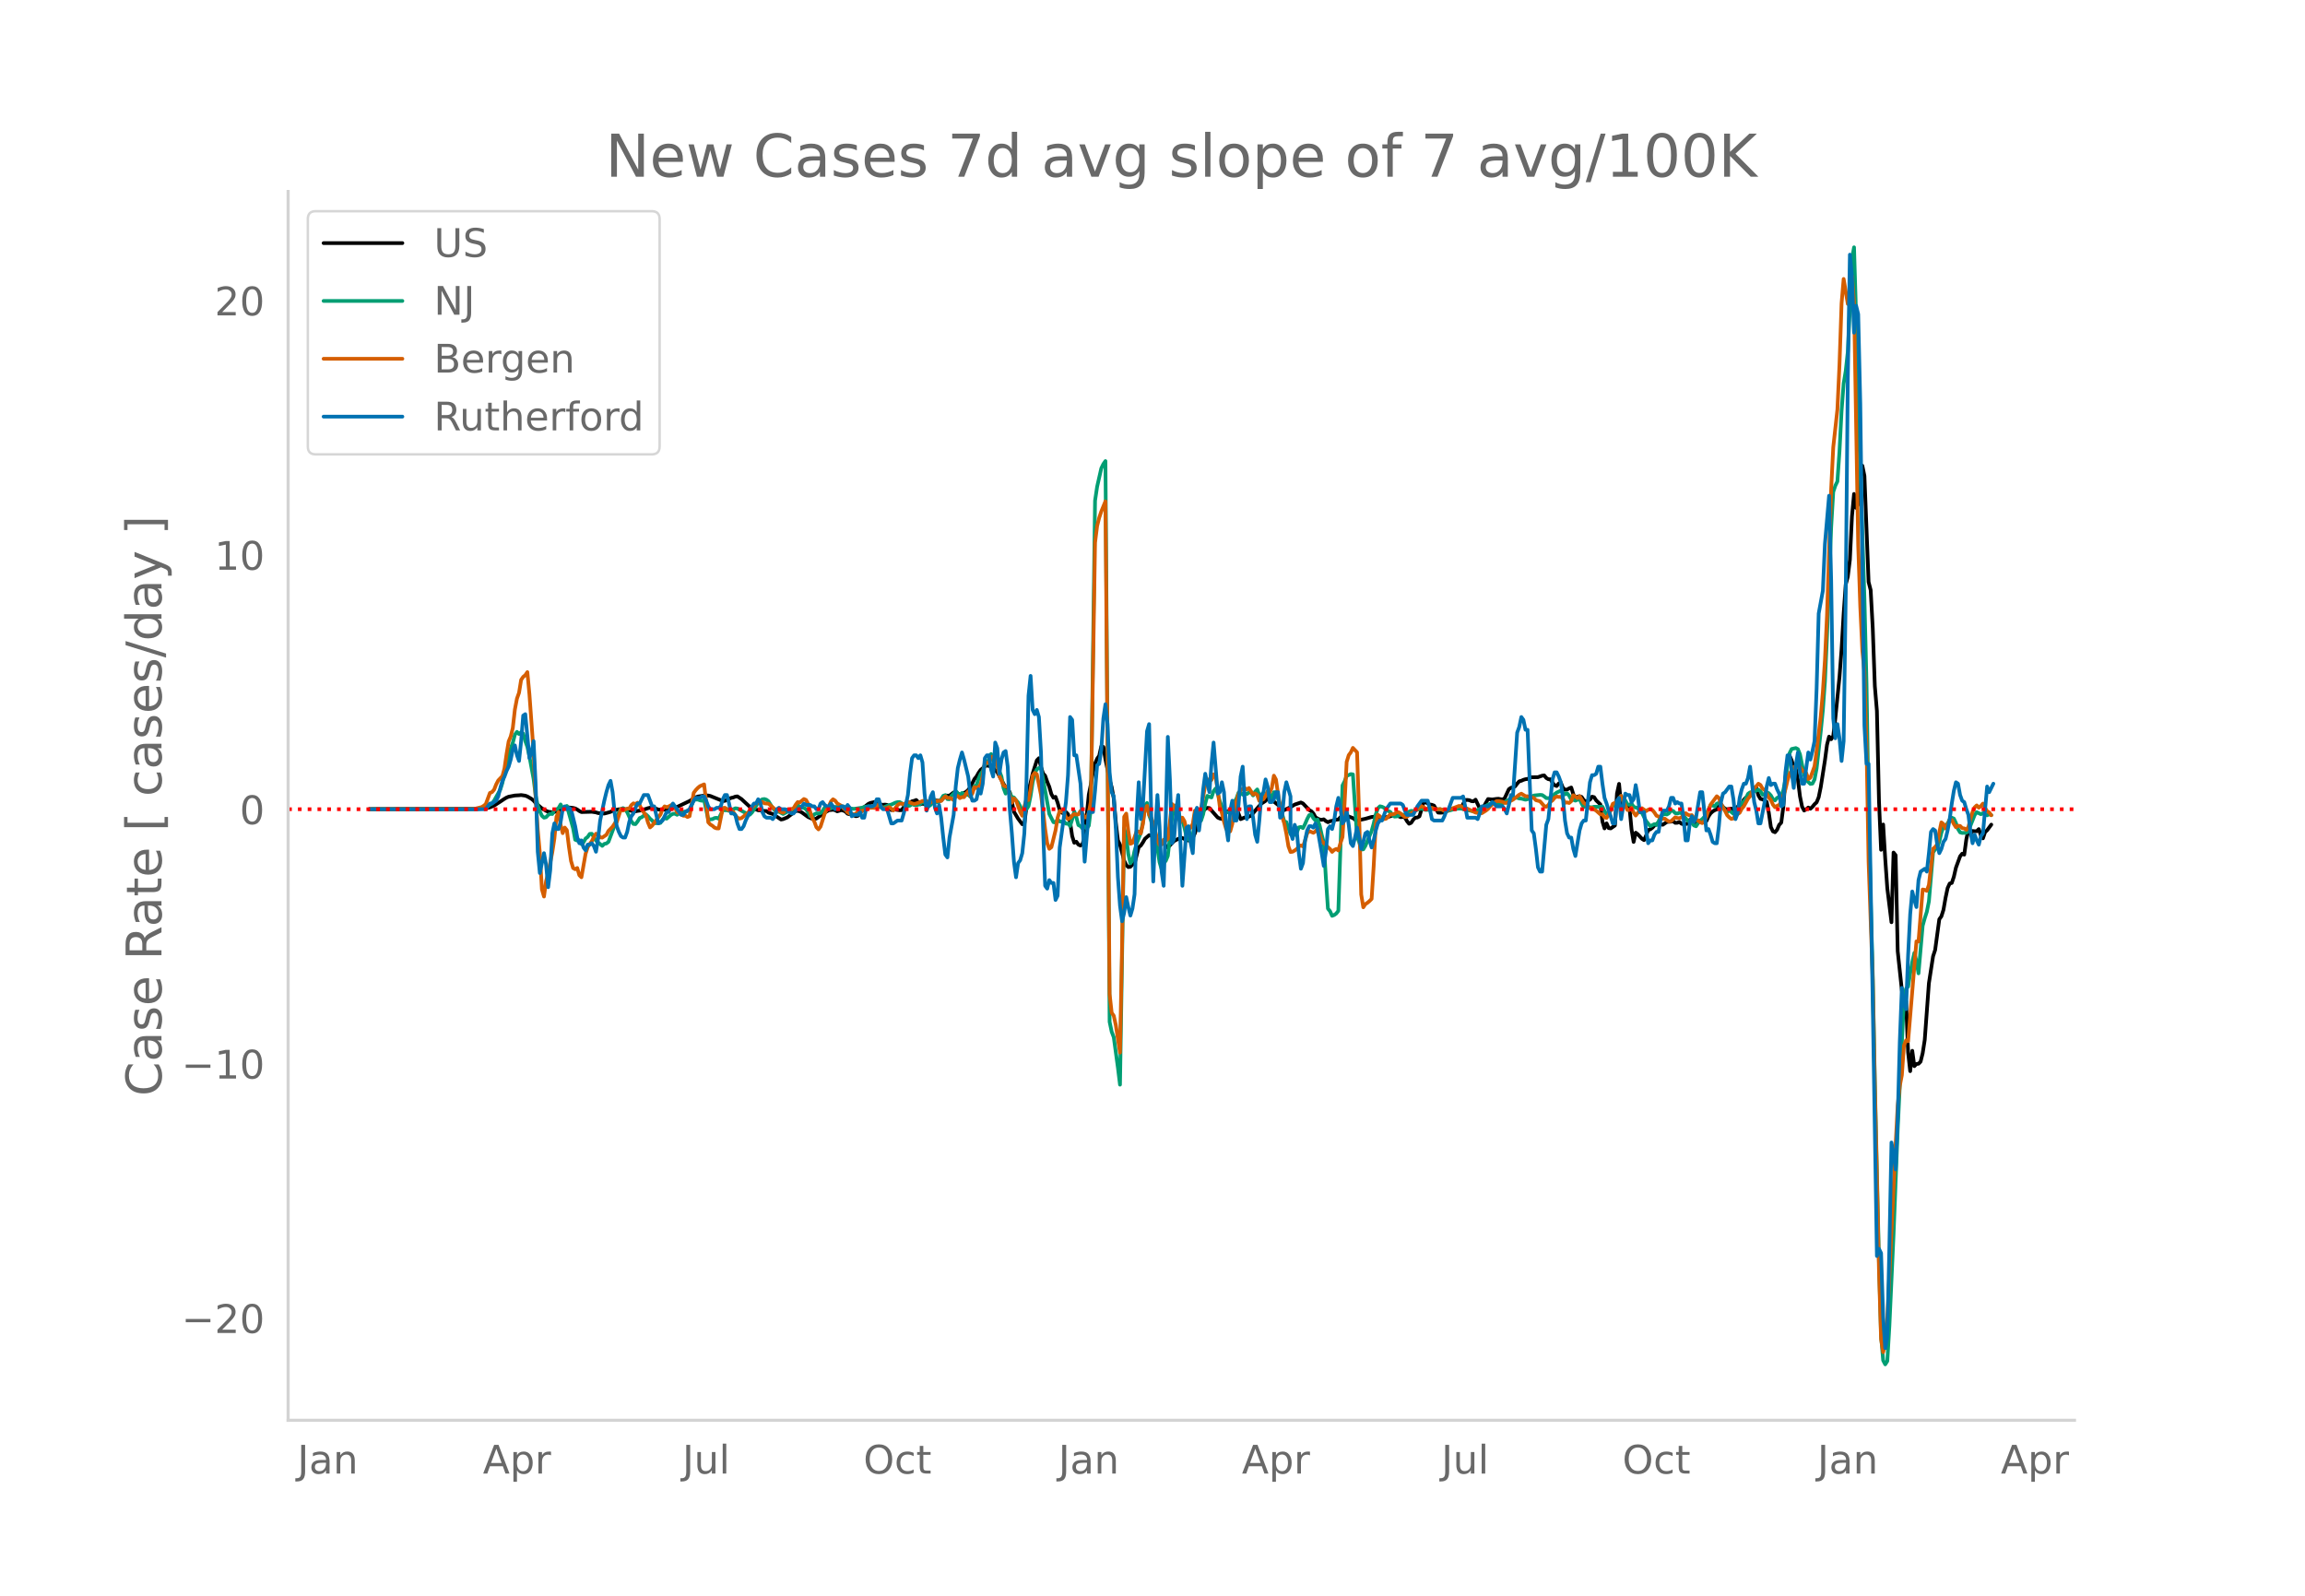 <svg height="864" viewBox="0 0 936 648" width="1248" xmlns="http://www.w3.org/2000/svg" xmlns:xlink="http://www.w3.org/1999/xlink"><defs><style>*{stroke-linecap:butt;stroke-linejoin:round}</style></defs><g id="figure_1"><path d="M0 648h936V0H0z" style="fill:#fff" id="patch_1"/><g id="axes_1"><path d="M117 576.72h725.4V77.76H117z" style="fill:none" id="patch_2"/><path clip-path="url(#p83e808a58f)" d="m149.973 328.59 43.907-.123 3.378-.199 1.688-.423 1.689-.72 2.533-1.628 1.689-1.133.844-.494.845-.348 1.688-.327.845-.165 1.689-.094.844-.089 1.689.253.844.316 1.689.989.844.693.844 1.003 2.534 2.159 1.688.992.845.36 1.688.203.845-.11.844-.297 1.689-.285.844-.4 1.69-.934 2.532.286.845.213.844.437.844.608.845.416 4.222-.12 1.688.26.845.268 1.688.172.845.03 1.689-.436.844-.254.844-.42 1.689-.45.844-.179 3.378.142 2.533.737.844-.038.845-.184 1.688-.231 2.534-.866.844-.184.844-.045.845.149 1.688.625.845.073.844-.132 1.689.275 1.689-.46.844-.44.844-.257.845-.103 4.222-2.01.844-.405 2.533-1.52.845-.304 2.533-.36.844-.094.844.058.845.18 5.066 2.046.844-.08 1.69-.802.843-.394.845-.168.844-.349.845-.1 1.688 1.122 4.222 3.923.845-.08 1.688.69.845.028.844.199 1.689.069.844.684 1.689.514 3.377 2.256.845-.156 1.689-.706 3.377-2.555.844-.108.845.223.844.43 2.533 1.844 1.689.75.844.15.845-.292 3.377-2.41 1.689-.947 1.689-.2.844.202.844.449 1.69-.49.844.207.844.383.844.88.845.2.844-.15.844.616.845.35.844-.193.845-.958.844-1.555.844-.977 1.689-1.351.844-.377 1.69-.37.843.185.845.506.844.354.845.095.844-.082.844.125.845 1.212.844.884.844-.204.845.014 1.689.253.844-.033 1.689-2.408.844-.106 1.689-1.103.844-.166.845-.345 1.688 1.753.845-.264.844.164 1.689-.273.844.301 1.689-1.66.844.25.845.053.844-.133.844-.9.845-1.074 1.689.004 1.688-1.281.845-.177 1.688 1.22 2.533-1.284.845-.761.844-1.077 1.689-3.383.844-1.021.845-1.49.844-1.217.844-.65.845-.878.844-.228.845.195.844-.072.844.828.845.991.844.766 3.378 6.323 1.688 1.78 1.69 7.973 1.688 2.81 1.689 2.255.844-.078 1.689-13.79.844-2.998.844-3.703 1.69-5.372.844-.87.844 3.51.844 2.687.845.927.844 2.44.844 2.056.845 2.973.844 1.46.844-.371.845 2.36.844 3.016.845 1.03.844.396.844-.62.845.87.844 3.176.844 5.705.845 2.709.844-.42.845 1.177.844.393.844-.615.845-3.21 1.688-16.916.845-4.153.844-4.909.845-3.53.844-1.94.844-1.21.845-3.822.844.232.844 5.063 1.69 8.314.844 2.977.844 4.618.844 9.782.845 7.21.844 1.759 1.689 6.49.844 1.772.845.816.844-.141.844-.902.845-.425 1.688-6.61.845-.669.844-1.247.844-1.48 1.69-1.484.844.181.844.94.844.158 1.69 1.493 1.688.266.844 1.438.845.567 2.533-2.685 2.533-1.27.844.058 1.689.837.844.18.845-.438.844-.651.844-1.824.845-2.606 2.533-6.382.844-.958.845-.392.844.085 2.533 2.896.845.951.844.385.844.18.845-1.093.844-1.706.844-.375.845-.157.844-.54 1.689-.577 1.689 4.535 1.688-.696.845-.03 1.688-.645 2.534-3.067 1.688-1.888 1.69-1.103.843-1.046.845-.699 1.689 2.03 2.533 2.05.844.904.844.512 2.534-1.213 1.688-1.032 2.533-.852.845.402 2.533 2.672.844.474.845.92.844 1.528.844.533.845.387.844.124.844-.201.845.722.844.453.845-.409.844-.14 1.689-.485.844-.05.844-.943.845-.763 2.533.476 1.689.638.844.621.844.385 3.378-.722 2.533-.728 1.689-.201.844.161.845.372.844.098 1.689-.377.844-.079.844-.264 1.69-.67.844.005.844.664.844.379.845-.117.844.242.844 1.46.845 1.072.844-.356.844-1.268.845-.834.844-.071.845-.48 1.688-5.693.845-.027.844.525.844.392.845.128.844.321 1.689 2.839.844.06.845-.054 1.688-.557 1.69-.787.844-.202 3.377-.316 1.689-3.246.844-.039.845.103.844.38.844.074.845-.664 1.688 3.541.845-.513.844-.333 1.689-2.95 1.689.185 1.688-.238.845-.057 1.688.318.845-.55 1.689-3.638.844-.59.844-.186.845-.367.844-1.146.844-.932.845-.217.844-.388.845-.249.844-.103.844-.431.845-.256 2.533-.034 1.689-.604.844-.114.844 1.037.845.51.844.035.844 1.4.845 1.006.844.326.845-1.056.844-.28.844 2.05.845.799.844-.08.844-.483.845-.35.844 2.735.844 1.62.845-.673.844-.137.845.287.844 1.272.844.607 1.69-.777.843-1.217.845.204.844 1.31 1.689 1.613.844 6.97.845 2.79.844-2.055.844 1.925.845.121 1.689-1.166.844-12.988.844-3.925.845 8.882.844-.073 1.689.406.844.268.845 8.984.844 5.115.844-3.758.845.643 1.688 1.84.845.545.844-1.844.845-2.235.844-.315.844-.613.845-.901.844-.704.844-.21.845.366.844.218 1.689-1.143 1.689-.131.844-.196.844.686.845-.026.844-.349.844.722.845.23 1.689-.212.844-1.583.844-.21.845 1.33 2.533-.788.844.13.845.61.844-.539.844-1.91.845-1.257.844-.77.844-.513.845-.326.844-1.359.845-.682.844 1.022.844.802.845.184 1.688-.287.845.504.844.02.845-1.3.844-.273.844-.615.845-1.974.844-.811 1.689-1.296.844-.082.844-2.095.845-.542.844 3.118.845 1.399.844.181 1.689 1.031.844 4.331.844 5.894.845 1.75.844.36.845-1.026.844-1.971.844-.904.845-6.46.844-11.47.844-7.057.845-2.18.844 1.87.845 2.83.844.69.844 4.265.845 6.84.844 4.18.844 1.578.845-.497.844-.721.845.492.844-.788.844-1.037.845-.783.844-2.07.844-4.14 1.69-10.8.844-6.369.844-3.3.844 1.057.845-1.332.844-7.122 1.689-16.856.844-11.174.844-14.48.845-11.847.844-3.17.845-6.888.844-17.624.844-9.108.845 5.655.844-1.455.844-11.994.845-3.669.844 4.13 1.689 43.086.844 3.3.845 15.558.844 23.403.844 10.098.845 36.718.844 19.672.845-10.275.844 13.998.844 11.962 1.689 13.735.844-28.304.845 1.09.844 38.974 1.689 15.869.844 5.497.845-1.075.844 20.792.844 7.626.845-8.274.844 6.242.845-.878.844-.102.844-.854.845-3.408.844-5.433 1.689-23.013 1.688-10.912.845-2.582 1.689-12.476.844-1.167.844-2.649.845-4.852.844-3.985.844-1.854.845-.225.844-2.496.845-3.698 1.688-4.614.845-1.071.844.388.844-6.229.845-3.838.844 1.704.845-1.252.844.109.844-.004.845-.869.844 2.639.844 1.113.845-2.513.844-.776 1.689-2.277h0" style="fill:none;stroke:#000;stroke-linecap:round;stroke-width:1.5" id="line2d_1"/><path clip-path="url(#p83e808a58f)" d="m149.973 328.589 43.063-.08 2.533-.205 1.689-.451 2.533-1.626.844-1.097 2.533-4.522.845-2.708 1.688-7.837 1.689-6.136.844-2.324.845-3.268.844-1.138.845.874.844-.758.844.586.845 3.027.844 2.312.844 3.955 1.69 9.117.843 6.76.845 4.032.844 2.358.845 1.825.844.747.844-.196.845-.92.844-.462.844.095.845-1.763.844-.058.845-.61.844-1.457.844 1.652 1.69-1.053 1.688 5.998.844 3.08.845 4.647.844.355.844-.119.845 1.538.844-.721.844-1.542.845-.627.844-1.248.845-.051 1.688 2.77 2.533 2.135.845-.799.844-.17.845-.652 2.533-6.783.844-3.265.844-1.874.845-1.417.844-.37.844.41.845 1.248 1.689 3.686.844 1.075.844.094.845-1.085.844-1.376.844-.337.845-.664.844-.52.845.781.844 1.002.844.701.845 1.115 1.688-.017.845-.1.844-1.307.845-.591.844.17 1.689-1.497.844-.452.844-.062.845.444 1.689-1.112.844-.048 1.689-.383.844-.15 1.689-4.453 1.689-.041.844.314.844.183.845-.358 1.688 8.002 1.69-.19.843-.428.845-.116.844.375 1.689-3.466 1.689.048.844.23.844-.178 1.69-.877.844.106 4.221 2.3.845.198.844-.882.845-1.227 1.688-2.9.845-.715.844-.518.844-.105.845.276.844.677 1.689 2.715.844.915.845.592.844-.03 1.689.917 2.533-1.341 1.689-.875.844-.774.844-.535.845.526.844.349.844.167.845.528.844 1.284.845 1.576.844.177.844-.957.845-.386.844.068.844-.156.845-.961.844-1.319.845.099.844.502 2.533-.83.844-.022.845.134.844-.213.845-.039 1.688.577 1.689.247.844.108 3.378-.49.844-.298 1.689-.269.844.148.845-.07.844-.267.844.134 1.69.48.844.121 2.533-1.055.844-.176 1.689-.783.844-.22.845-.047.844.486.844.631.845.086.844.422.844-.16.845-.673.844.412.845.098 1.688-.468.845-.968.844.454.844 1.413.845.032.844-.655.845-1.381.844-.482.844.828.845-.212.844-.96.844-1.417.845-.28.844 1.625.845.048.844-1.434.844-.885.845-1.06 1.688 1.882.845-1.054 1.688.835.845-.187.844.857.845-1.945.844-2.422.844-.23.845-2.747.844-1.928.844-1.148.845-2.574.844-.43 1.689-3.909.844 2.65.845 1.587.844.561 1.689 4.378.844 4.665.845 2.247.844-1.425.844 1.168.845 1.641.844.189.844 1.119.845.88.844 1.558.845 1.983 1.688-.7.845-1.338.844-4.14.844-5.588.845-3.66.844-1.547.845-.54.844.092.844 4.241 2.533 14.32 1.69 3.346.843.135.845-1.266.844.838.845.08.844-.041.844.849.845-.02.844.968.844-2.65.845-3.293.844 2.397.845 3.175.844.455.844.928.845-.883.844.926.844-1.164.845-7.013 1.689-124.98.844-5.67 1.689-7.46.844-1.741.844-1.204 1.69 227.705.844 4.027.844 2.229 1.689 12.383.844 6.881 1.689-104.171.844 3.259.845 7.265.844 3.758.844-1.249.845-3.806.844-2.872 1.689-4.51.844-4.215.844-6.757.845-1.101.844 4.917.845 2.419.844 3.196.844 4.326.845 3.59.844 5.576.844 2.889.845-2.537.844-.834.845-2.05 1.688-15.42.845-3.662.844-1.51 1.689 5.42.844.632.845 3.194.844 3.64.844 1.112.845.375.844-2.256.844-5.225.845-2.188.844 1.497.845.06.844-2.597.844-4.325.845-3.124.844.386.844.255.845-2.576.844-1.048.845 1.988.844 3.162.844 2.254.845 1.782.844.673.844-.257.845-.61.844-2.008 1.689-2.926.844-2.385.845-.124.844.941.844-.581.845.362.844-.659.844-.041.845 1.243.844-1.553.845-.88.844 2.3.844.184.845.302.844-.064.844-1.757.845 1.039.844 1.457.845-2.35.844.101 1.689 4.99.844 3.834.844 2.956.845.273 1.689 4.92.844-.13.844.398.845-.86.844-2.182.844-.18.845.461.844-1.645.845-2.009.844-1.596.844-.283.845 1.537.844.91.844-.374.845 2.384.844 3.794.844 3.18.845 14.374.844 12.455.845 1.04.844 1.868.844-.323.845-.611.844-1.073 1.689-50.92.844-1.635.845-2.299.844-.287.844-.406.845.128 1.688 25.308.845 2.117.844 3.103.845-.109.844-1.401 2.533-6.046.844-3 .845-3.702.844-2.481.845-.842.844.193.844.403.845.928 1.688.776.845 1.205.844.676.845-.069.844-.301.844-.434 1.689.08.844-.555.845-.758.844-.29.844.078.845-.218 1.689-.603.844-.152 1.689.516 1.688-.09.845-.243.844-.027.845.182 1.688-.102 2.533.647.845-.028 1.689-.463 2.533-.487.844.057 1.689.423 1.689.377 1.688.284.845-.119 4.222-2.01.844-.555.844-.322 1.689-.008 1.689-.256.844.069.844-.064 1.69-.92 1.688-1.064 1.689-.276.844.056.844.29.845.064 1.689.439.844-.206.844-.37 1.69-1.124 2.532-.26.845.066.844.551.844.685.845.035.844-.206.844-.32.845-1.114.844-.632 1.689-.783 1.689 1.512.844-.449.844.989.845 1.614.844.062.844.33 1.69-.709.844 1.875.844 1.498.844-.482 1.69.49.843.037.845-.225 1.689.028 1.688-.03.845 1.764.844 1.187.844-.267.845-1.147.844-2.039.845-.238.844.688.844-3.096.845-1.21.844 1.61.844.166.845 1.585.844.224.845-.49.844 1.273.844.306.845.184.844 1.545.844.435 1.69 3.301 1.688 2.113 1.689-.84.844.398.844-1.463.845-2.01.844-.698.844-.292.845.152.844-.501.845-1.129.844.205.844.883.845.172.844-.324.844.15 2.534 3.066.844.487.844.348.845 1.106.844.329.844-1.265.845-1.036.844-.584.845-.939.844-1.19 1.689-3.503.844.067.844.38.845-1.114.844-.283 1.689 1.73.844 1.344.845.568.844-.667 1.689 1.422.844-.783.845-.995 1.688-2.668.845-.497.844-1.336.844-1.832.845-.599.844.005 2.533-1.095.845.65.844 1.429.844-.353.845-.684.844.383.844.931.845 1.523.844.48.845-1.049.844-.269.844-.51.845-2.318.844-4.328.844-5.99.845-4.739.844-1.673 1.689-.375.844.434.845 2.107 1.688 8.407.845 2.064 1.689 1.544.844-.133.844-1.644.845-4.51 1.688-15.08.845-8.516.844-11.673.845-18.37 1.688-44.27.845-14.36.844-2.53.844-1.738.845-12.216.844-16.383.844-11.147.845-5.118.844-7.776.845-17.627.844-20.192.844-4.611.845 28.15.844 35.615 2.533 78.813.845 34.753.844 51.516.844 36.2.845 30.584.844 43.009 1.689 73.229.844 30.112.845 10.009.844 1.61.844-1.33.845-14.279 1.688-37.132 1.69-42.834 2.532-52.673.845-4.298.844-.825.844-5.447.845-4.487.844-3.783.845 3.317.844 4.988 1.689-19.338.844-3.044.844-2.608.845-4.235 1.688-19.876.845-1.234.844-.664.845-2.47.844-3.611.844-2.488.845-.523.844-.767.844-1.634.845-.732.844.387.845 1.816.844 2.414.844 1.364.845.23 1.688-.074.845-.799 2.533-6.393.844-1.175 1.689.83.844-.411.845.67.844.183.845-.446.844.375h0" style="fill:none;stroke:#009e73;stroke-linecap:round;stroke-width:1.5" id="line2d_2"/><path clip-path="url(#p83e808a58f)" d="m149.973 328.589 39.685-.102 3.378-.124 2.533-.622.844-.52.845-.69 1.688-4.546.845-.34.844-.972.844-2.137.845-1.617 1.689-1.775.844-3.098.844-5.88.845-5.078.844-2.035.844-3.438.845-7.508.844-4.444.845-2.363.844-5.225.844-1.22.845-.69.844-1.244.844 9.068 1.69 23.396.843 18.896.845 12.687.844 9.385.845 14.814.844 2.894.844-6.253.845-3.155 1.688-8.616.845-5.541.844-8.809.845-1.979.844 5.236.844 3.38.845-2.26.844 1.062.844 6.785.845 5.722.844 2.85.845.497.844-.51.844 2.94.845.826 1.688-9.543.845-2.59.844-1.402.845-1.108.844-1.764.844-1.267.845.294.844 1.154.844.135 1.69-1.142.844-1.583 1.688-1.741.845-1.267.844-.599 1.689-5.27.844.589 1.689-.792.844.011.845-1.424.844-.702.844.283.845-.554.844.984.844 1.832 1.69 2.34.844 2.873.844 2.012.844-.712 3.378-4.523.844-2.16.845-1.153.844.328.844-.294.845-.475.844-.25.844 1.177.845 1.911.844.294.845.464.844.655.844-.01.845.52.844-.329 1.689-9.487.844-1.13.845-.894.844-.69 1.689-.723.844 7.067.844 8.322.845.916.844.498.844.746.845.317.844.034 1.689-8.311.844-.09 1.69 1.062.843-.034.845.588.844 1.402.845.995.844.396.844-.215 2.533-2.08 1.69-2.205 1.688-1.776.844-.248 1.689-.25.844.566 1.69.147 3.377 2.951.844-.067.844.497.845.26.844-.746.845-.52 1.688-.192.845-.272.844-1.47.844-1.108.845.158 1.688-1.39.845.373.844 1.537.845 3.257.844 2.522.844 1.47.845 2.307.844.87.844-1.142 1.69-5.303 1.688-3.03.844-1.866.845-.882.844.531.844 1.142 1.69.973.844.972.844.712.844 1.03.845.486.844.113.844.35 1.69-1.097.844-.203.844-.328.844-.136 1.689-1.006 1.689-.113.844.079 1.689-1.572 1.689 1.606.844.18.844-.203.845-.362 1.688 1.357.845-.972.844-1.154.845-.599h.844l.844.204 1.69-.973.843.249.845.407.844.215.845-.17 1.688-.644.845-.373.844-.113.844.101.845.441.844.159.845-.679h.844l.844.17.845-.192.844.09.844-1.086.845-.814.844.656.845-.045.844.362.844.588.845-1.55.844-.124.844.86.845-.419.844.034.844-1.447.845-.95.844 2.035.845-1.153.844-2.578.844.407.845-.6.844-.904.844-3.585.845-5.314 1.689.214.844-2.34.844-.328.845.35.844 2.986.844 4.738.845 1.662.844 2.114.845.362.844-.147.844 3.856.845 2.895.844-1.787.844.803 1.69 4.693.844 1.572.844-3.732.844-2.996.845.339.844-4.467.844-5.45.845-1.12.844.555 1.689 8.333.844 6.287.845 7.701.844 5.688.844 2.284.845-.667 1.688-6.807.845-5.157.844-2.748.845.215.844.362.844 1.911.845.837.844-.43.844-.983.845-.679.844.226.845-.068.844-1.402 1.689 2.397.844.328.844-2.012.845-4.614 1.689-105.072.844-6.728.844-3.37.845-2.521 1.688-4.128 1.69 200.069.844 7.61.844 1.21.844 3.856 1.689 11.115.844-43.942.845-51.823.844-1.29.845 7.113.844 5.145.844-.361 1.689-4.705.844.08.845.802.844-3.742.844-6.536.845-.95.844 3.584.845 1.357.844 2.081 1.689 6.853.844 2.046.844-.237.845-1.923.844.374.845-.69 1.688-14.203.845.814 1.688 4.4.845 2.227.844-1.877.845 1.424.844 3.642.844-.419.845-.554.844-1.583.844-5.349.845-.463.844 2.34.845-2.532 1.688-9.85.845-2.25.844.34.844-.057.845-2.284.844 1.051.845 5.507.844 6.49.844 2.658.845 3.528.844 2.827.844 1.063.845.011.844-2.996.844-4.998.845-4.116.844-3.053.845-1.685 1.688-.69.845.543.844-.588 1.689 2.635.844-.464.845.667.844 2.375 1.689-.679.844-1.3.844-1.934.845.419.844-1.73.845-5.01.844 1.56.844 5.87.845 5.02.844 4.263.844 2.703.845 4.127.844 5.145.845 2.307.844-.113.844-.475.845-.633.844-.995.844-.441.845.407.844-2.352.845-2.963.844-.916 1.689.69.844-.577.844-1.085.845 2.035.844 2.906 1.689 1.674.844.893.845.724.844 1.176.844-.803.845-.373.844.588.844-2.93.845-2.498.844-13.66.845-16.849.844-2.747.844-1.142.845-1.81 1.688 1.798.845 25.567.844 32.17.845 5.191.844-1.278.844-.554.845-.712.844-.86.844-13.365.845-16.94.844-3.855.845.633.844.803.844.316.845-.17 1.688-1.763.845.034.844-.215.845-.633.844-.023.844.52.845.78.844.611.844-.068 1.69-1.413 1.688-1.018 1.689-1.436.844-.464.844.407.845.566.844.045 1.689-.34 1.689.623 1.688-.102.845.283.844.43.844.112 1.69-.938.844-.226 2.533-.939.844.057.844.588.845.361.844.08 3.378 1.617.844.124.844-.011.845.113 1.689-1.063.844-.656.844-1.086 2.533-2.058.845-.056 1.688.283.845.497.844-.034.845-.543.844-.327.844-.453 2.533-2.013.845-.418 1.689 1.04.844.023.844.26.845.113.844.317.844.893 1.69.452 1.688 1.945.844.283.845-.69.844-1.345.844-.566.845-1.063.844-.486.845.158.844-.067.844.859.845 1.606.844-.17.844.226.845-.724.844-2.442 1.689 1.199.844-.803 1.689 2.77.844.464.845 1.685 1.688-.25.845.702.844.509 1.689 1.504.844-.034.845 1.232.844.25.844-1.37 1.69-4.364.844-.384.844.746.844-2.454.845-1.13.844 2.227 1.689 3.505h.844l.845-.848.844 1.9.844 1.21.845-1.086 1.688-1.888 1.69 1.176.844-.577.844-.147.844.272.845 1.029.844 1.3.844.317.845.644.844.306.844-.068.845.644.844.498.845-.125 1.688-1.571.845.294.844.09.844-.396 1.69-1.673.844.588.844.328.844-.125.845 1.142.844.894.844.079.845.791.844.34.845-.848.844-1.708.844-2.646.845-2.273 2.533-3.426.844.678.845 2.285.844 1.65.844 1.391.845 1.697.844.882.844.622.845-.227.844-1.289.845-.43.844-.576.844-1.617.845-.995 1.688-3.087.845-.961.844-1.923.844-1.526.845-.61.844-1.064.845.52.844 1.504.844.464 1.69 3.143.843.962.845 1.922.844 1.04.845-.565.844-.35.844-1.403 1.69-4.953.843-3.584.845-2.714 1.689-2.782.844-.056.844.124.845-.113.844 1.39 1.689 1.12.844 2.443.845-.532 1.688-4.636.845-6.287 1.688-13.999.845-9.883.844-12.914.845-18.25 1.688-51.236.845-16.962 1.688-15.355.845-18.229.844-24.809.844-9.985 1.69 10.155.844-2.59.844-8.695.844 10.765 1.69 98.456.843 24.968.845 18.002.844 8.48.845 29.955.844 47.176 1.689 47.956.844 42.834 1.689 75.231.844 27.84.845 5.28.844-3.754.844-10.007 3.378-70.402.844-15.978.845-8.006.844-4.365.844-12.02.845-2.092.844.362 3.378-40.561.844.068 1.689-21.135.844.159.844.396.845-2.432 1.688-14.666.845-.69.844-1.142.845-4.885.844-3.991.844.7.845 1.765.844-1.55.844-1.99.845.068.844 1.674.845 1.3.844-.588.844.068.845.882.844.124.844.543.845-1.13.844-3.404.845-2.737.844-1.832.844-.78.845.916.844-.667.844-.984.845 1.73.844 1.357.845.498.844 1.142h0" style="fill:none;stroke:#d55e00;stroke-linecap:round;stroke-width:1.5" id="line2d_3"/><path clip-path="url(#p83e808a58f)" d="M149.973 328.589h47.285l1.688-2.304h.845l1.688-1.152.845-1.728.844-3.455.845-2.88.844-1.727.844-2.304.845-1.728.844-2.88.844-4.031.845-1.728.844 4.032.845 2.303.844-8.063.844-10.366.845-.576 1.688 17.854.845-2.304.844-4.608.844 17.854.845 27.069.844 8.638 1.689-8.063.844 4.608.845 9.215.844-6.911.844-14.974.845-4.032.844 2.304h.845l.844-2.88.844-5.183.845-1.152.844 1.152.844-.576.845.576 1.689 6.91.844 4.608.844 2.304.845-1.152.844 2.88.844 1.152.845-2.304h.844l.845-.576.844 1.152.844 2.304.845-5.184.844-7.487 1.689-8.063.844-3.455.845-2.88.844-1.728.844 4.608.845 8.639.844 5.183.844 2.304.845 1.727.844.576h.844l.845-2.303.844-4.032.845-2.304.844-1.151.844-2.304.845-1.728h.844l1.689-3.455h1.689l1.688 4.607h.845l1.688 6.911 1.69-1.152 1.688-3.455h.844l1.689-3.456 3.378 4.607h.844l.844-1.151 1.689-1.152 1.689-3.456.844-1.152h1.689l.844-.576h.845l.844 1.728.844 2.304.845 1.152h1.688l.845-.576h.844l.845-.576.844-2.88.844-1.727h.845l.844 3.455.844 4.032h.845l.844.575.845 3.456.844 2.304h.844l.845-1.152.844-2.304 1.689-3.455.844-2.304.845-1.152h.844l.844-1.728.845 1.152.844 4.032.844 1.727.845.576h1.689l.844.576.844-1.152.845-2.88.844-.575.844.576h1.69l2.532 1.728h.845l.844-1.152.844-.576h.845l1.688-2.304.845.576h1.689l.844.576h.844l.845 1.152h.844l.844-2.304.845-.576.844 1.152.845.576h.844l.844-1.152 1.69 2.304.843-.576h.845l.844-.576h.845l.844 1.152.844-1.728.845 1.152.844 3.455.844-.576h1.69l.844-1.151.844 2.303h.844l.845-4.031.844-.576h1.689l.844-.576.844-2.304h.845l.844 2.88.845 1.152h1.688l1.69 5.759h.843l1.69-1.152h1.688l.844-2.88.845-3.455.844-4.031.844-8.64.845-6.334.844-1.152h.845l.844 1.152.844-1.152.845 2.88.844 12.67.844 6.91.845-2.303.844-3.456.845-1.727.844 6.335.844 2.304.845-3.456.844 5.183.844 8.063.845 6.911.844 1.152.845-8.063 1.688-9.215.845-11.518.844-7.487.844-3.456.845-2.88.844 2.88 1.689 6.912.844 6.91.845 2.88h.844l.844-.576.845-4.031.844 1.728.844-4.032.845-10.366.844-1.152h.845l.844 5.759.844 2.88.845-13.823.844 2.304.844 10.367.845-5.76.844-2.88.845-.575.844 6.335.844 17.278.845 9.79.844 11.519.844 6.335.845-5.76.844-1.15.845-2.88.844-8.063.844-20.158.845-35.707.844-8.063.844 13.822.845 1.728.844-1.728.845 2.88.844 14.398.844 30.524.845 23.613.844 1.152.844-3.456.845 1.152h.844l.844 6.91.845-1.727.844-19.581 2.533-18.43.845-10.942.844-23.613.844 1.152.845 14.398h.844l1.689 11.518 1.689 31.676 1.688-20.157h1.69l.844-8.64.844-10.366.844-.576.845-5.759.844-12.67.844-5.76.845 8.063.844 19.582.845 8.063.844 1.727.844 13.247.845 19.581.844 11.519.844 6.335.845-3.456.844-6.335.845 4.032.844 3.455.844-2.88.845-5.759.844-30.524.844-14.974.845 14.974.844-5.183 1.689-30.524.844-2.88.845 35.708.844 28.22.844-21.31.845-13.821.844 12.67.844 18.43.845 5.759.844-27.069.845-33.403.844 17.277.844 25.917.845-1.728.844-10.942.844-6.911 1.69 36.859 1.688-23.613.844-.576.845 6.911.844 4.031.844-15.55.845-2.88.844 9.216.845-6.911.844-9.791.844-6.335.845 4.031.844 3.456.844-11.519.845-8.639 1.689 20.734.844-.576.844-4.032.845 4.032.844 13.822.844 5.76.845-12.095.844-4.032.844 8.063h.845l.844-6.335.845-11.518.844-4.032.844 13.822.845 7.487.844-5.183h.844l.845 4.607.844 6.911.845 2.88.844-8.639.844-10.366.845-1.152.844-5.184.844 2.88.845 6.335h.844l.845-1.152.844-2.88h.844l.845 10.367.844-.576.844-9.79.845-4.032 1.689 5.76v14.398l.844 2.88.844-5.76.845 2.304.844 9.214.844 6.336.845-2.304.844-9.215.845-4.031.844-1.728h.844l.845.576.844-1.728.844 2.304 1.69 9.79.843 5.184.845-5.76.844-9.214.845-1.152.844 1.152.844-3.456.845-5.76.844-3.455.844 4.032.845 6.335.844-1.152.845-4.031.844 5.759.844 7.487.845 1.152.844-3.456.844-4.031.845 4.031.844 4.608.845-2.88.844-3.455.844-.576.845 3.455.844 2.88.844-2.88.845-4.031.844-2.88.845-1.152h.844l1.689-4.607 1.688-2.304h4.222l.845.576.844 2.304.844 1.727h2.533l1.69-3.455 1.688-2.304h2.533l.844 3.456.845 4.031.844.576h3.378l.844-1.728.844-2.303.845-.576 1.689-4.608h3.377l.844-.576.845 4.032.844 4.607h3.378l.844.576.844-2.303.845-2.88h2.533l.844-.576.845-1.152.844.576.844 1.152h2.533l.845 1.152.844 1.728.845-3.456.844-4.031h.844l1.69-25.341.843-2.304.845-4.031.844 1.152.845 4.031h.844l1.689 40.89.844 1.153.844 6.335.845 7.487.844 1.727h.845l1.688-19.005.845-2.304 1.688-16.126.845-2.88h.844l.845 1.729.844 2.303.844 6.335.845 9.215.844 5.184.844 1.727h.845l.844 4.608.844 2.88 1.69-10.367.844-2.88.844-1.152h.844l1.69-15.55.843-2.88h.845l.844-.575.845-2.88h.844l.844 6.911.845 5.76.844 2.303.844 2.88.845 2.303.844 2.88h.845l.844-9.215.844-1.152.845 8.64 1.688-10.367.845.576h.844l.845 2.88.844-1.153.844-5.759.845 4.607.844 6.336h1.689l.844 7.487.845 5.183.844-1.152h.844l.845-2.304.844-1.151h.844l.845-5.184.844-3.455h1.689l.844-1.728.845-3.456h.844l.844 2.304.845-.576.844.576h.844l.845 5.76.844 9.214h.845l.844-6.911.844-2.88.845 2.304.844-1.728 1.689-10.366h.844l1.689 15.55.844-.576.845 2.303.844 2.88.844.576h.845l.844-6.911.845-9.79.844-3.456.844-.576 1.689-2.304h.844l.845 5.183.844 8.063.845-2.303.844-6.336.844-3.455.845-2.304h.844l.844-2.304.845-4.607 1.688 14.398.845 3.456.844 5.183h.845l1.688-8.639.845-6.335.844-3.456.844 2.88.845-.576h.844l.845 2.304.844 1.728.844 5.183.845-.576.844-13.246.844-6.911h.845l1.689 13.246.844-9.215.844-5.183.845 8.063.844 4.607h.844l1.69-12.67.844 2.88.844-3.456.844-4.032.845-21.309.844-30.524 1.689-9.214.844-19.006 1.689-19.581.844 34.555.845 55.865.844 8.063.844-5.76.845 5.76.844 9.214.844-8.063.845-59.32.844-88.116.845-50.105.844 8.638.844 23.037.845-10.942.844 3.455.844 36.284 1.69 130.734.844 15.55h.844l1.689 97.331 1.688 102.515.845-2.88.844 1.728.845 25.917.844 12.67.844-4.607.845-36.86.844-42.042.844 4.607.845 6.335.844-20.733.845-31.1.844-21.885.844 6.911.845 1.728.844-21.885.844-16.702.845-9.215.844 3.456.845 2.88.844-10.943.844-3.456 1.689-1.151.844 1.151.845-7.487.844-8.638.844-1.152.845.576.844 5.759.845 3.455.844-1.727.844-2.88.845-1.152.844-3.455.844-4.608.845-6.335.844-5.183.845-3.456.844.576.844 4.608.845 2.303.844.576.844 2.88.845 2.303.844 6.912.845 4.607.844-3.456.844 2.304.845 1.728.844-3.456.844-1.151 1.69-19.006.844 2.304 1.688-3.456h0" style="fill:none;stroke:#0072b2;stroke-linecap:round;stroke-width:1.5" id="line2d_4"/><path clip-path="url(#p83e808a58f)" d="M117 328.589h725.4" style="fill:none;stroke:red;stroke-dasharray:1.5,2.475;stroke-dashoffset:0;stroke-width:1.5" id="line2d_5"/><path d="M117 576.72V77.76" style="fill:none;stroke:#d3d3d3;stroke-linecap:square;stroke-linejoin:miter;stroke-width:1.25" id="patch_3"/><path d="M117 576.72h725.4" style="fill:none;stroke:#d3d3d3;stroke-linecap:square;stroke-linejoin:miter;stroke-width:1.25" id="patch_4"/><g id="matplotlib.axis_1"><g id="xtick_1"><g style="fill:#696969" transform="matrix(.16 0 0 -.16 120.753 598.378)" id="text_1"><defs><path d="M9.813 72.906h9.859V5.078q0-13.187-5-19.14-5-5.954-16.094-5.954h-3.75v8.297h3.078q6.531 0 9.219 3.672Q9.813-4.39 9.813 5.078z" id="DejaVuSans-74"/><path d="M34.281 27.484q-10.89 0-15.093-2.484-4.204-2.484-4.204-8.5 0-4.781 3.157-7.594 3.156-2.797 8.562-2.797 7.485 0 12 5.297 4.516 5.297 4.516 14.078v2zm17.922 3.72V0H43.22v8.297Q40.14 3.328 35.547.953q-4.594-2.375-11.234-2.375-8.391 0-13.36 4.719Q6 8.016 6 15.922q0 9.219 6.172 13.906 6.187 4.688 18.437 4.688h12.61v.89q0 6.203-4.078 9.594-4.078 3.39-11.453 3.39-4.688 0-9.141-1.124-4.438-1.125-8.531-3.375v8.312q4.921 1.906 9.562 2.844 4.64.953 9.031.953 11.875 0 17.735-6.156 5.86-6.14 5.86-18.64z" id="DejaVuSans-97"/><path d="M54.89 33.016V0h-8.984v32.719q0 7.765-3.031 11.61-3.031 3.858-9.078 3.858-7.281 0-11.484-4.64-4.204-4.625-4.204-12.64V0H9.08v54.688h9.03v-8.5q3.235 4.937 7.594 7.374Q30.078 56 35.797 56q9.422 0 14.25-5.828 4.844-5.828 4.844-17.156z" id="DejaVuSans-110"/></defs><use xlink:href="#DejaVuSans-74"/><use x="29.492" xlink:href="#DejaVuSans-97"/><use x="90.771" xlink:href="#DejaVuSans-110"/></g></g><g id="xtick_2"><g style="fill:#696969" transform="matrix(.16 0 0 -.16 196.083 598.378)" id="text_2"><defs><path d="M34.188 63.188 20.797 26.906h26.812zm-5.579 9.718h11.188L67.578 0h-10.25l-6.64 18.703h-32.86L11.188 0H.78z" id="DejaVuSans-65"/><path d="M18.11 8.203v-29H9.077v75.484h9.031v-8.296q2.844 4.875 7.157 7.234Q29.594 56 35.594 56q9.968 0 16.187-7.906 6.235-7.907 6.235-20.797T51.78 6.484q-6.218-7.906-16.187-7.906-6 0-10.328 2.375-4.313 2.375-7.157 7.25zm30.578 19.094q0 9.906-4.079 15.547-4.078 5.64-11.203 5.64-7.14 0-11.218-5.64-4.079-5.64-4.079-15.547 0-9.906 4.078-15.547 4.079-5.64 11.22-5.64 7.124 0 11.202 5.64t4.078 15.547z" id="DejaVuSans-112"/><path d="M41.11 46.297q-1.516.875-3.297 1.281Q36.03 48 33.89 48q-7.625 0-11.703-4.953-4.079-4.953-4.079-14.234V0H9.08v54.688h9.03v-8.5q2.844 4.984 7.375 7.39Q30.031 56 36.531 56q.922 0 2.047-.125 1.125-.11 2.484-.36z" id="DejaVuSans-114"/></defs><use xlink:href="#DejaVuSans-65"/><use x="68.408" xlink:href="#DejaVuSans-112"/><use x="131.885" xlink:href="#DejaVuSans-114"/></g></g><g id="xtick_3"><g style="fill:#696969" transform="matrix(.16 0 0 -.16 277.108 598.378)" id="text_3"><defs><path d="M8.5 21.578v33.11h8.984V21.922q0-7.766 3.016-11.656 3.031-3.875 9.094-3.875 7.265 0 11.484 4.64 4.234 4.64 4.234 12.656v31h8.985V0h-8.984v8.406Q42.047 3.422 37.718 1q-4.313-2.422-10.032-2.422-9.421 0-14.312 5.86Q8.5 10.296 8.5 21.578zM31.11 56z" id="DejaVuSans-117"/><path d="M9.422 75.984h8.984V0H9.422z" id="DejaVuSans-108"/></defs><use xlink:href="#DejaVuSans-74"/><use x="29.492" xlink:href="#DejaVuSans-117"/><use x="92.871" xlink:href="#DejaVuSans-108"/></g></g><g id="xtick_4"><g style="fill:#696969" transform="matrix(.16 0 0 -.16 350.61 598.378)" id="text_4"><defs><path d="M39.406 66.219q-10.75 0-17.078-8.016-6.312-8-6.312-21.828 0-13.766 6.312-21.781 6.328-8 17.078-8 10.735 0 17.016 8 6.281 8.015 6.281 21.781 0 13.828-6.281 21.828-6.281 8.016-17.016 8.016zm0 8q15.328 0 24.5-10.281 9.188-10.282 9.188-27.563 0-17.234-9.188-27.516-9.172-10.28-24.5-10.28-15.375 0-24.593 10.25-9.204 10.265-9.204 27.546t9.204 27.563q9.218 10.28 24.593 10.28z" id="DejaVuSans-79"/><path d="M48.781 52.594v-8.407q-3.812 2.11-7.64 3.157-3.828 1.047-7.735 1.047-8.75 0-13.593-5.547-4.829-5.532-4.829-15.547 0-10.016 4.829-15.563 4.843-5.53 13.593-5.53 3.907 0 7.735 1.046 3.828 1.047 7.64 3.156V2.094Q45.016.344 40.984-.531q-4.015-.89-8.562-.89-12.36 0-19.64 7.765-7.266 7.765-7.266 20.953 0 13.375 7.343 21.031Q20.22 56 33.016 56q4.14 0 8.093-.86 3.953-.843 7.672-2.546z" id="DejaVuSans-99"/><path d="M18.313 70.219V54.688h18.5v-6.985h-18.5V18.016q0-6.688 1.828-8.594 1.828-1.906 7.453-1.906h9.218V0h-9.218q-10.407 0-14.36 3.875-3.953 3.89-3.953 14.14v29.688H2.687v6.984h6.594V70.22z" id="DejaVuSans-116"/></defs><use xlink:href="#DejaVuSans-79"/><use x="78.711" xlink:href="#DejaVuSans-99"/><use x="133.691" xlink:href="#DejaVuSans-116"/></g></g><g id="xtick_5"><g style="fill:#696969" transform="matrix(.16 0 0 -.16 429.793 598.378)" id="text_5"><use xlink:href="#DejaVuSans-74"/><use x="29.492" xlink:href="#DejaVuSans-97"/><use x="90.771" xlink:href="#DejaVuSans-110"/></g></g><g id="xtick_6"><g style="fill:#696969" transform="matrix(.16 0 0 -.16 504.279 598.378)" id="text_6"><use xlink:href="#DejaVuSans-65"/><use x="68.408" xlink:href="#DejaVuSans-112"/><use x="131.885" xlink:href="#DejaVuSans-114"/></g></g><g id="xtick_7"><g style="fill:#696969" transform="matrix(.16 0 0 -.16 585.304 598.378)" id="text_7"><use xlink:href="#DejaVuSans-74"/><use x="29.492" xlink:href="#DejaVuSans-117"/><use x="92.871" xlink:href="#DejaVuSans-108"/></g></g><g id="xtick_8"><g style="fill:#696969" transform="matrix(.16 0 0 -.16 658.807 598.378)" id="text_8"><use xlink:href="#DejaVuSans-79"/><use x="78.711" xlink:href="#DejaVuSans-99"/><use x="133.691" xlink:href="#DejaVuSans-116"/></g></g><g id="xtick_9"><g style="fill:#696969" transform="matrix(.16 0 0 -.16 737.989 598.378)" id="text_9"><use xlink:href="#DejaVuSans-74"/><use x="29.492" xlink:href="#DejaVuSans-97"/><use x="90.771" xlink:href="#DejaVuSans-110"/></g></g><g id="xtick_10"><g style="fill:#696969" transform="matrix(.16 0 0 -.16 812.475 598.378)" id="text_10"><use xlink:href="#DejaVuSans-65"/><use x="68.408" xlink:href="#DejaVuSans-112"/><use x="131.885" xlink:href="#DejaVuSans-114"/></g></g></g><g id="matplotlib.axis_2"><g id="ytick_1"><g style="fill:#696969" transform="matrix(.16 0 0 -.16 73.733 541.274)" id="text_11"><defs><path d="M10.594 35.5h62.593v-8.297H10.594z" id="DejaVuSans-8722"/><path d="M19.188 8.297h34.421V0H7.33v8.297q5.609 5.812 15.296 15.594 9.703 9.797 12.188 12.64 4.734 5.313 6.609 9 1.89 3.688 1.89 7.25 0 5.813-4.078 9.469-4.078 3.672-10.625 3.672-4.64 0-9.797-1.61-5.14-1.609-11-4.89v9.969Q13.767 71.78 18.938 73q5.188 1.219 9.485 1.219 11.328 0 18.062-5.672 6.735-5.656 6.735-15.125 0-4.5-1.688-8.531-1.672-4.016-6.125-9.485-1.218-1.422-7.765-8.187-6.532-6.766-18.453-18.922z" id="DejaVuSans-50"/><path d="M31.781 66.406q-7.61 0-11.453-7.5Q16.5 51.422 16.5 36.375q0-14.984 3.828-22.484 3.844-7.5 11.453-7.5 7.672 0 11.5 7.5 3.844 7.5 3.844 22.484 0 15.047-3.844 22.531-3.828 7.5-11.5 7.5zm0 7.813q12.266 0 18.735-9.703 6.468-9.688 6.468-28.141 0-18.406-6.468-28.11-6.47-9.687-18.735-9.687-12.25 0-18.718 9.688-6.47 9.703-6.47 28.109 0 18.453 6.47 28.14Q19.53 74.22 31.78 74.22z" id="DejaVuSans-48"/></defs><use xlink:href="#DejaVuSans-8722"/><use x="83.789" xlink:href="#DejaVuSans-50"/><use x="147.412" xlink:href="#DejaVuSans-48"/></g></g><g id="ytick_2"><g style="fill:#696969" transform="matrix(.16 0 0 -.16 73.733 437.97)" id="text_12"><defs><path d="M12.406 8.297h16.11v55.625l-17.532-3.516v8.985l17.438 3.515h9.86V8.296H54.39V0H12.406z" id="DejaVuSans-49"/></defs><use xlink:href="#DejaVuSans-8722"/><use x="83.789" xlink:href="#DejaVuSans-49"/><use x="147.412" xlink:href="#DejaVuSans-48"/></g></g><g id="ytick_3"><use xlink:href="#DejaVuSans-48" style="fill:#696969" transform="matrix(.16 0 0 -.16 97.32 334.668)" id="text_13"/></g><g id="ytick_4"><g style="fill:#696969" transform="matrix(.16 0 0 -.16 87.14 231.364)" id="text_14"><use xlink:href="#DejaVuSans-49"/><use x="63.623" xlink:href="#DejaVuSans-48"/></g></g><g id="ytick_5"><g style="fill:#696969" transform="matrix(.16 0 0 -.16 87.14 128.061)" id="text_15"><use xlink:href="#DejaVuSans-50"/><use x="63.623" xlink:href="#DejaVuSans-48"/></g></g><g style="fill:#696969" transform="matrix(0 -.2 -.2 0 65.573 445.117)" id="text_16"><defs><path d="M64.406 67.281v-10.39q-4.984 4.64-10.625 6.922-5.64 2.296-11.984 2.296-12.5 0-19.14-7.64-6.641-7.64-6.641-22.094 0-14.406 6.64-22.047 6.64-7.64 19.14-7.64 6.345 0 11.985 2.296 5.64 2.297 10.625 6.938V5.609Q59.234 2.094 53.437.33q-5.78-1.75-12.218-1.75-16.563 0-26.094 10.124-9.516 10.14-9.516 27.672 0 17.578 9.516 27.703 9.531 10.14 26.094 10.14 6.531 0 12.312-1.734 5.797-1.734 10.875-5.203z" id="DejaVuSans-67"/><path d="M44.281 53.078v-8.5q-3.797 1.953-7.906 2.922-4.094.984-8.5.984-6.688 0-10.031-2.047-3.344-2.046-3.344-6.156 0-3.125 2.39-4.906 2.391-1.781 9.626-3.39l3.078-.688q9.562-2.047 13.593-5.781 4.032-3.735 4.032-10.422 0-7.625-6.032-12.078-6.03-4.438-16.578-4.438-4.39 0-9.156.86Q10.688.296 5.422 2v9.281q4.984-2.594 9.812-3.89 4.829-1.282 9.579-1.282 6.343 0 9.75 2.172 3.421 2.172 3.421 6.125 0 3.656-2.468 5.61-2.453 1.953-10.813 3.765l-3.125.735q-8.344 1.75-12.062 5.39-3.704 3.64-3.704 9.985 0 7.718 5.47 11.906Q16.75 56 26.811 56q4.97 0 9.36-.734 4.406-.72 8.11-2.188z" id="DejaVuSans-115"/><path d="M56.203 29.594v-4.39H14.891q.593-9.282 5.593-14.142 5-4.859 13.938-4.859 5.172 0 10.031 1.266 4.86 1.265 9.656 3.812v-8.5Q49.266.734 44.187-.344 39.11-1.422 33.892-1.422q-13.094 0-20.735 7.61-7.64 7.625-7.64 20.625 0 13.421 7.25 21.296Q20.016 56 32.328 56q11.031 0 17.453-7.11 6.422-7.093 6.422-19.296zm-8.984 2.64q-.094 7.36-4.125 11.75-4.032 4.407-10.672 4.407-7.516 0-12.031-4.25-4.516-4.25-5.203-11.97z" id="DejaVuSans-101"/><path d="M44.39 34.188q3.172-1.079 6.172-4.594 3-3.516 6.032-9.672L66.609 0H56l-9.313 18.703q-3.624 7.328-7.015 9.719-3.39 2.39-9.25 2.39h-10.75V0h-9.86v72.906h22.266q12.5 0 18.656-5.234 6.157-5.219 6.157-15.766 0-6.89-3.203-11.437-3.204-4.532-9.297-6.282zM19.673 64.797V38.922h12.406q7.125 0 10.766 3.297 3.64 3.297 3.64 9.687 0 6.39-3.64 9.64-3.64 3.25-10.766 3.25z" id="DejaVuSans-82"/><path d="M8.594 75.984h20.703V69H17.578V-6.203h11.719v-6.984H8.594z" id="DejaVuSans-91"/><path d="M25.39 72.906h8.297L8.297-9.28H0z" id="DejaVuSans-47"/><path d="M45.406 46.39v29.594h8.985V0h-8.985v8.203Q42.578 3.328 38.25.953q-4.313-2.375-10.375-2.375-9.906 0-16.14 7.906-6.22 7.922-6.22 20.813 0 12.89 6.22 20.797Q17.968 56 27.874 56q6.063 0 10.375-2.375 4.328-2.36 7.156-7.234zm-30.61-19.093q0-9.906 4.079-15.547 4.078-5.64 11.203-5.64 7.125 0 11.219 5.64 4.11 5.64 4.11 15.547 0 9.906-4.11 15.547-4.094 5.64-11.219 5.64-7.125 0-11.203-5.64-4.078-5.64-4.078-15.547z" id="DejaVuSans-100"/><path d="M32.172-5.078q-3.797-9.766-7.422-12.735-3.61-2.984-9.656-2.984H7.906v7.516h5.282q3.703 0 5.75 1.765Q21-9.766 23.483-3.219l1.61 4.094-22.11 53.813H12.5l17.094-42.766 17.093 42.766h9.516z" id="DejaVuSans-121"/><path d="M30.422 75.984v-89.171H9.719v6.984H21.39V69H9.719v6.984z" id="DejaVuSans-93"/></defs><use xlink:href="#DejaVuSans-67"/><use x="69.824" xlink:href="#DejaVuSans-97"/><use x="131.104" xlink:href="#DejaVuSans-115"/><use x="183.203" xlink:href="#DejaVuSans-101"/><use x="244.727" xlink:href="#DejaVuSans-32"/><use x="276.514" xlink:href="#DejaVuSans-82"/><use x="343.746" xlink:href="#DejaVuSans-97"/><use x="405.025" xlink:href="#DejaVuSans-116"/><use x="444.234" xlink:href="#DejaVuSans-101"/><use x="505.758" xlink:href="#DejaVuSans-32"/><use x="537.545" xlink:href="#DejaVuSans-91"/><use x="576.559" xlink:href="#DejaVuSans-32"/><use x="608.346" xlink:href="#DejaVuSans-99"/><use x="663.326" xlink:href="#DejaVuSans-97"/><use x="724.605" xlink:href="#DejaVuSans-115"/><use x="776.705" xlink:href="#DejaVuSans-101"/><use x="838.229" xlink:href="#DejaVuSans-115"/><use x="890.328" xlink:href="#DejaVuSans-47"/><use x="924.02" xlink:href="#DejaVuSans-100"/><use x="987.496" xlink:href="#DejaVuSans-97"/><use x="1048.775" xlink:href="#DejaVuSans-121"/><use x="1107.955" xlink:href="#DejaVuSans-32"/><use x="1139.742" xlink:href="#DejaVuSans-93"/></g></g><g style="fill:#696969" transform="matrix(.24 0 0 -.24 245.86 71.76)" id="text_17"><defs><path d="M9.813 72.906h13.28l32.329-60.984v60.984h9.562V0h-13.28L19.39 60.984V0H9.813z" id="DejaVuSans-78"/><path d="M4.203 54.688h8.985l11.234-42.672 11.172 42.672h10.593l11.235-42.672 11.187 42.672h8.985L63.28 0H52.688L40.922 44.828 29.109 0H18.5z" id="DejaVuSans-119"/><path d="M8.203 72.906h46.875v-4.203L28.61 0H18.312L43.22 64.594H8.203z" id="DejaVuSans-55"/><path d="M2.984 54.688H12.5L29.594 8.797l17.093 45.89h9.516L35.687 0H23.485z" id="DejaVuSans-118"/><path d="M45.406 27.984q0 9.766-4.031 15.125-4.016 5.375-11.297 5.375-7.219 0-11.25-5.375-4.031-5.359-4.031-15.125 0-9.718 4.031-15.093t11.25-5.375q7.281 0 11.297 5.375 4.031 5.375 4.031 15.093zm8.985-21.203q0-13.953-6.203-20.765Q42-20.797 29.203-20.797q-4.734 0-8.937.703-4.203.703-8.157 2.172v8.735q3.954-2.141 7.813-3.157 3.86-1.031 7.86-1.031 8.843 0 13.234 4.61 4.39 4.609 4.39 13.937v4.453q-2.781-4.844-7.125-7.234Q33.938 0 27.875 0 17.828 0 11.672 7.656q-6.156 7.672-6.156 20.328 0 12.688 6.156 20.344Q17.828 56 27.875 56q6.063 0 10.406-2.39 4.344-2.391 7.125-7.22v8.297h8.985z" id="DejaVuSans-103"/><path d="M30.61 48.39q-7.22 0-11.422-5.64-4.204-5.64-4.204-15.453 0-9.813 4.172-15.453 4.188-5.64 11.453-5.64 7.188 0 11.375 5.655 4.203 5.672 4.203 15.438 0 9.719-4.203 15.406-4.187 5.688-11.375 5.688zm0 7.61q11.718 0 18.406-7.625 6.703-7.61 6.703-21.078 0-13.422-6.703-21.078-6.688-7.64-18.407-7.64-11.765 0-18.437 7.64-6.656 7.656-6.656 21.078 0 13.469 6.656 21.078Q18.844 56 30.609 56z" id="DejaVuSans-111"/><path d="M37.11 75.984V68.5h-8.594q-4.828 0-6.72-1.953-1.874-1.953-1.874-7.031v-4.828h14.797v-6.985H19.922V0H10.89v47.703H2.297v6.984h8.594V58.5q0 9.125 4.25 13.297 4.25 4.187 13.468 4.187z" id="DejaVuSans-102"/><path d="M9.813 72.906h9.859V42.094L52.39 72.906h12.703L28.906 38.922 67.672 0H54.688L19.672 35.11V0h-9.86z" id="DejaVuSans-75"/></defs><use xlink:href="#DejaVuSans-78"/><use x="74.805" xlink:href="#DejaVuSans-101"/><use x="136.328" xlink:href="#DejaVuSans-119"/><use x="218.115" xlink:href="#DejaVuSans-32"/><use x="249.902" xlink:href="#DejaVuSans-67"/><use x="319.727" xlink:href="#DejaVuSans-97"/><use x="381.006" xlink:href="#DejaVuSans-115"/><use x="433.105" xlink:href="#DejaVuSans-101"/><use x="494.629" xlink:href="#DejaVuSans-115"/><use x="546.729" xlink:href="#DejaVuSans-32"/><use x="578.516" xlink:href="#DejaVuSans-55"/><use x="642.139" xlink:href="#DejaVuSans-100"/><use x="705.615" xlink:href="#DejaVuSans-32"/><use x="737.402" xlink:href="#DejaVuSans-97"/><use x="798.682" xlink:href="#DejaVuSans-118"/><use x="857.861" xlink:href="#DejaVuSans-103"/><use x="921.338" xlink:href="#DejaVuSans-32"/><use x="953.125" xlink:href="#DejaVuSans-115"/><use x="1005.225" xlink:href="#DejaVuSans-108"/><use x="1033.008" xlink:href="#DejaVuSans-111"/><use x="1094.189" xlink:href="#DejaVuSans-112"/><use x="1157.666" xlink:href="#DejaVuSans-101"/><use x="1219.189" xlink:href="#DejaVuSans-32"/><use x="1250.977" xlink:href="#DejaVuSans-111"/><use x="1312.158" xlink:href="#DejaVuSans-102"/><use x="1347.363" xlink:href="#DejaVuSans-32"/><use x="1379.15" xlink:href="#DejaVuSans-55"/><use x="1442.773" xlink:href="#DejaVuSans-32"/><use x="1474.561" xlink:href="#DejaVuSans-97"/><use x="1535.84" xlink:href="#DejaVuSans-118"/><use x="1595.02" xlink:href="#DejaVuSans-103"/><use x="1658.496" xlink:href="#DejaVuSans-47"/><use x="1692.188" xlink:href="#DejaVuSans-49"/><use x="1755.811" xlink:href="#DejaVuSans-48"/><use x="1819.434" xlink:href="#DejaVuSans-48"/><use x="1883.057" xlink:href="#DejaVuSans-75"/></g><g id="legend_1"><path d="M128.2 184.5h136.45q3.2 0 3.2-3.2V88.96q0-3.2-3.2-3.2H128.2q-3.2 0-3.2 3.2v92.34q0 3.2 3.2 3.2z" style="fill:none;opacity:.8;stroke:#ccc;stroke-linejoin:miter" id="patch_5"/><path d="M131.4 98.718h32" style="fill:none;stroke:#000;stroke-linecap:round;stroke-width:1.5" id="line2d_6"/><g style="fill:#696969" transform="matrix(.16 0 0 -.16 176.2 104.317)" id="text_18"><defs><path d="M8.688 72.906h9.921V28.61q0-11.718 4.235-16.875 4.25-5.14 13.781-5.14 9.469 0 13.719 5.14 4.25 5.157 4.25 16.875v44.297H64.5V27.391q0-14.25-7.063-21.532-7.046-7.28-20.812-7.28-13.828 0-20.89 7.28-7.047 7.282-7.047 21.532z" id="DejaVuSans-85"/><path d="M53.516 70.516V60.89q-5.61 2.687-10.594 4-4.984 1.328-9.625 1.328-8.047 0-12.422-3.125t-4.375-8.89q0-4.845 2.906-7.313 2.907-2.453 11.016-3.97l5.953-1.218q11.031-2.11 16.281-7.406 5.25-5.297 5.25-14.172 0-10.61-7.11-16.078-7.093-5.469-20.812-5.469-5.172 0-11.015 1.172Q13.14.922 6.89 3.219v10.156q6-3.36 11.765-5.078 5.766-1.703 11.328-1.703 8.438 0 13.032 3.312 4.593 3.328 4.593 9.485 0 5.359-3.297 8.39-3.296 3.032-10.812 4.547L27.484 33.5q-11.03 2.188-15.968 6.875-4.922 4.688-4.922 13.047 0 9.672 6.812 15.234 6.813 5.563 18.766 5.563 5.14 0 10.453-.938 5.328-.922 10.89-2.765z" id="DejaVuSans-83"/></defs><use xlink:href="#DejaVuSans-85"/><use x="73.193" xlink:href="#DejaVuSans-83"/></g><path d="M131.4 122.203h32" style="fill:none;stroke:#009e73;stroke-linecap:round;stroke-width:1.5" id="line2d_8"/><g style="fill:#696969" transform="matrix(.16 0 0 -.16 176.2 127.802)" id="text_19"><use xlink:href="#DejaVuSans-78"/><use x="74.805" xlink:href="#DejaVuSans-74"/></g><path d="M131.4 145.688h32" style="fill:none;stroke:#d55e00;stroke-linecap:round;stroke-width:1.5" id="line2d_10"/><g style="fill:#696969" transform="matrix(.16 0 0 -.16 176.2 151.287)" id="text_20"><defs><path d="M19.672 34.813V8.108H35.5q7.953 0 11.781 3.297 3.844 3.297 3.844 10.078 0 6.844-3.844 10.078-3.828 3.25-11.781 3.25zm0 29.984V42.828h14.61q7.218 0 10.75 2.703 3.546 2.719 3.546 8.282 0 5.515-3.547 8.25-3.531 2.734-10.75 2.734zm-9.86 8.11h25.204q11.28 0 17.375-4.688Q58.5 63.53 58.5 54.89q0-6.703-3.125-10.657-3.125-3.953-9.188-4.922 7.282-1.562 11.313-6.53 4.031-4.954 4.031-12.376 0-9.765-6.64-15.093Q48.25 0 35.984 0H9.812z" id="DejaVuSans-66"/></defs><use xlink:href="#DejaVuSans-66"/><use x="68.604" xlink:href="#DejaVuSans-101"/><use x="130.127" xlink:href="#DejaVuSans-114"/><use x="169.49" xlink:href="#DejaVuSans-103"/><use x="232.967" xlink:href="#DejaVuSans-101"/><use x="294.49" xlink:href="#DejaVuSans-110"/></g><path d="M131.4 169.173h32" style="fill:none;stroke:#0072b2;stroke-linecap:round;stroke-width:1.5" id="line2d_12"/><g style="fill:#696969" transform="matrix(.16 0 0 -.16 176.2 174.773)" id="text_21"><defs><path d="M54.89 33.016V0h-8.984v32.719q0 7.765-3.031 11.61-3.031 3.858-9.078 3.858-7.281 0-11.484-4.64-4.204-4.625-4.204-12.64V0H9.08v75.984h9.03V46.188q3.235 4.937 7.594 7.374Q30.078 56 35.797 56q9.422 0 14.25-5.828 4.844-5.828 4.844-17.156z" id="DejaVuSans-104"/></defs><use xlink:href="#DejaVuSans-82"/><use x="64.982" xlink:href="#DejaVuSans-117"/><use x="128.361" xlink:href="#DejaVuSans-116"/><use x="167.57" xlink:href="#DejaVuSans-104"/><use x="230.949" xlink:href="#DejaVuSans-101"/><use x="292.473" xlink:href="#DejaVuSans-114"/><use x="333.586" xlink:href="#DejaVuSans-102"/><use x="368.791" xlink:href="#DejaVuSans-111"/><use x="429.973" xlink:href="#DejaVuSans-114"/><use x="469.336" xlink:href="#DejaVuSans-100"/></g></g></g></g><defs><clipPath id="p83e808a58f"><path d="M117 77.76h725.4v498.96H117z"/></clipPath></defs></svg>